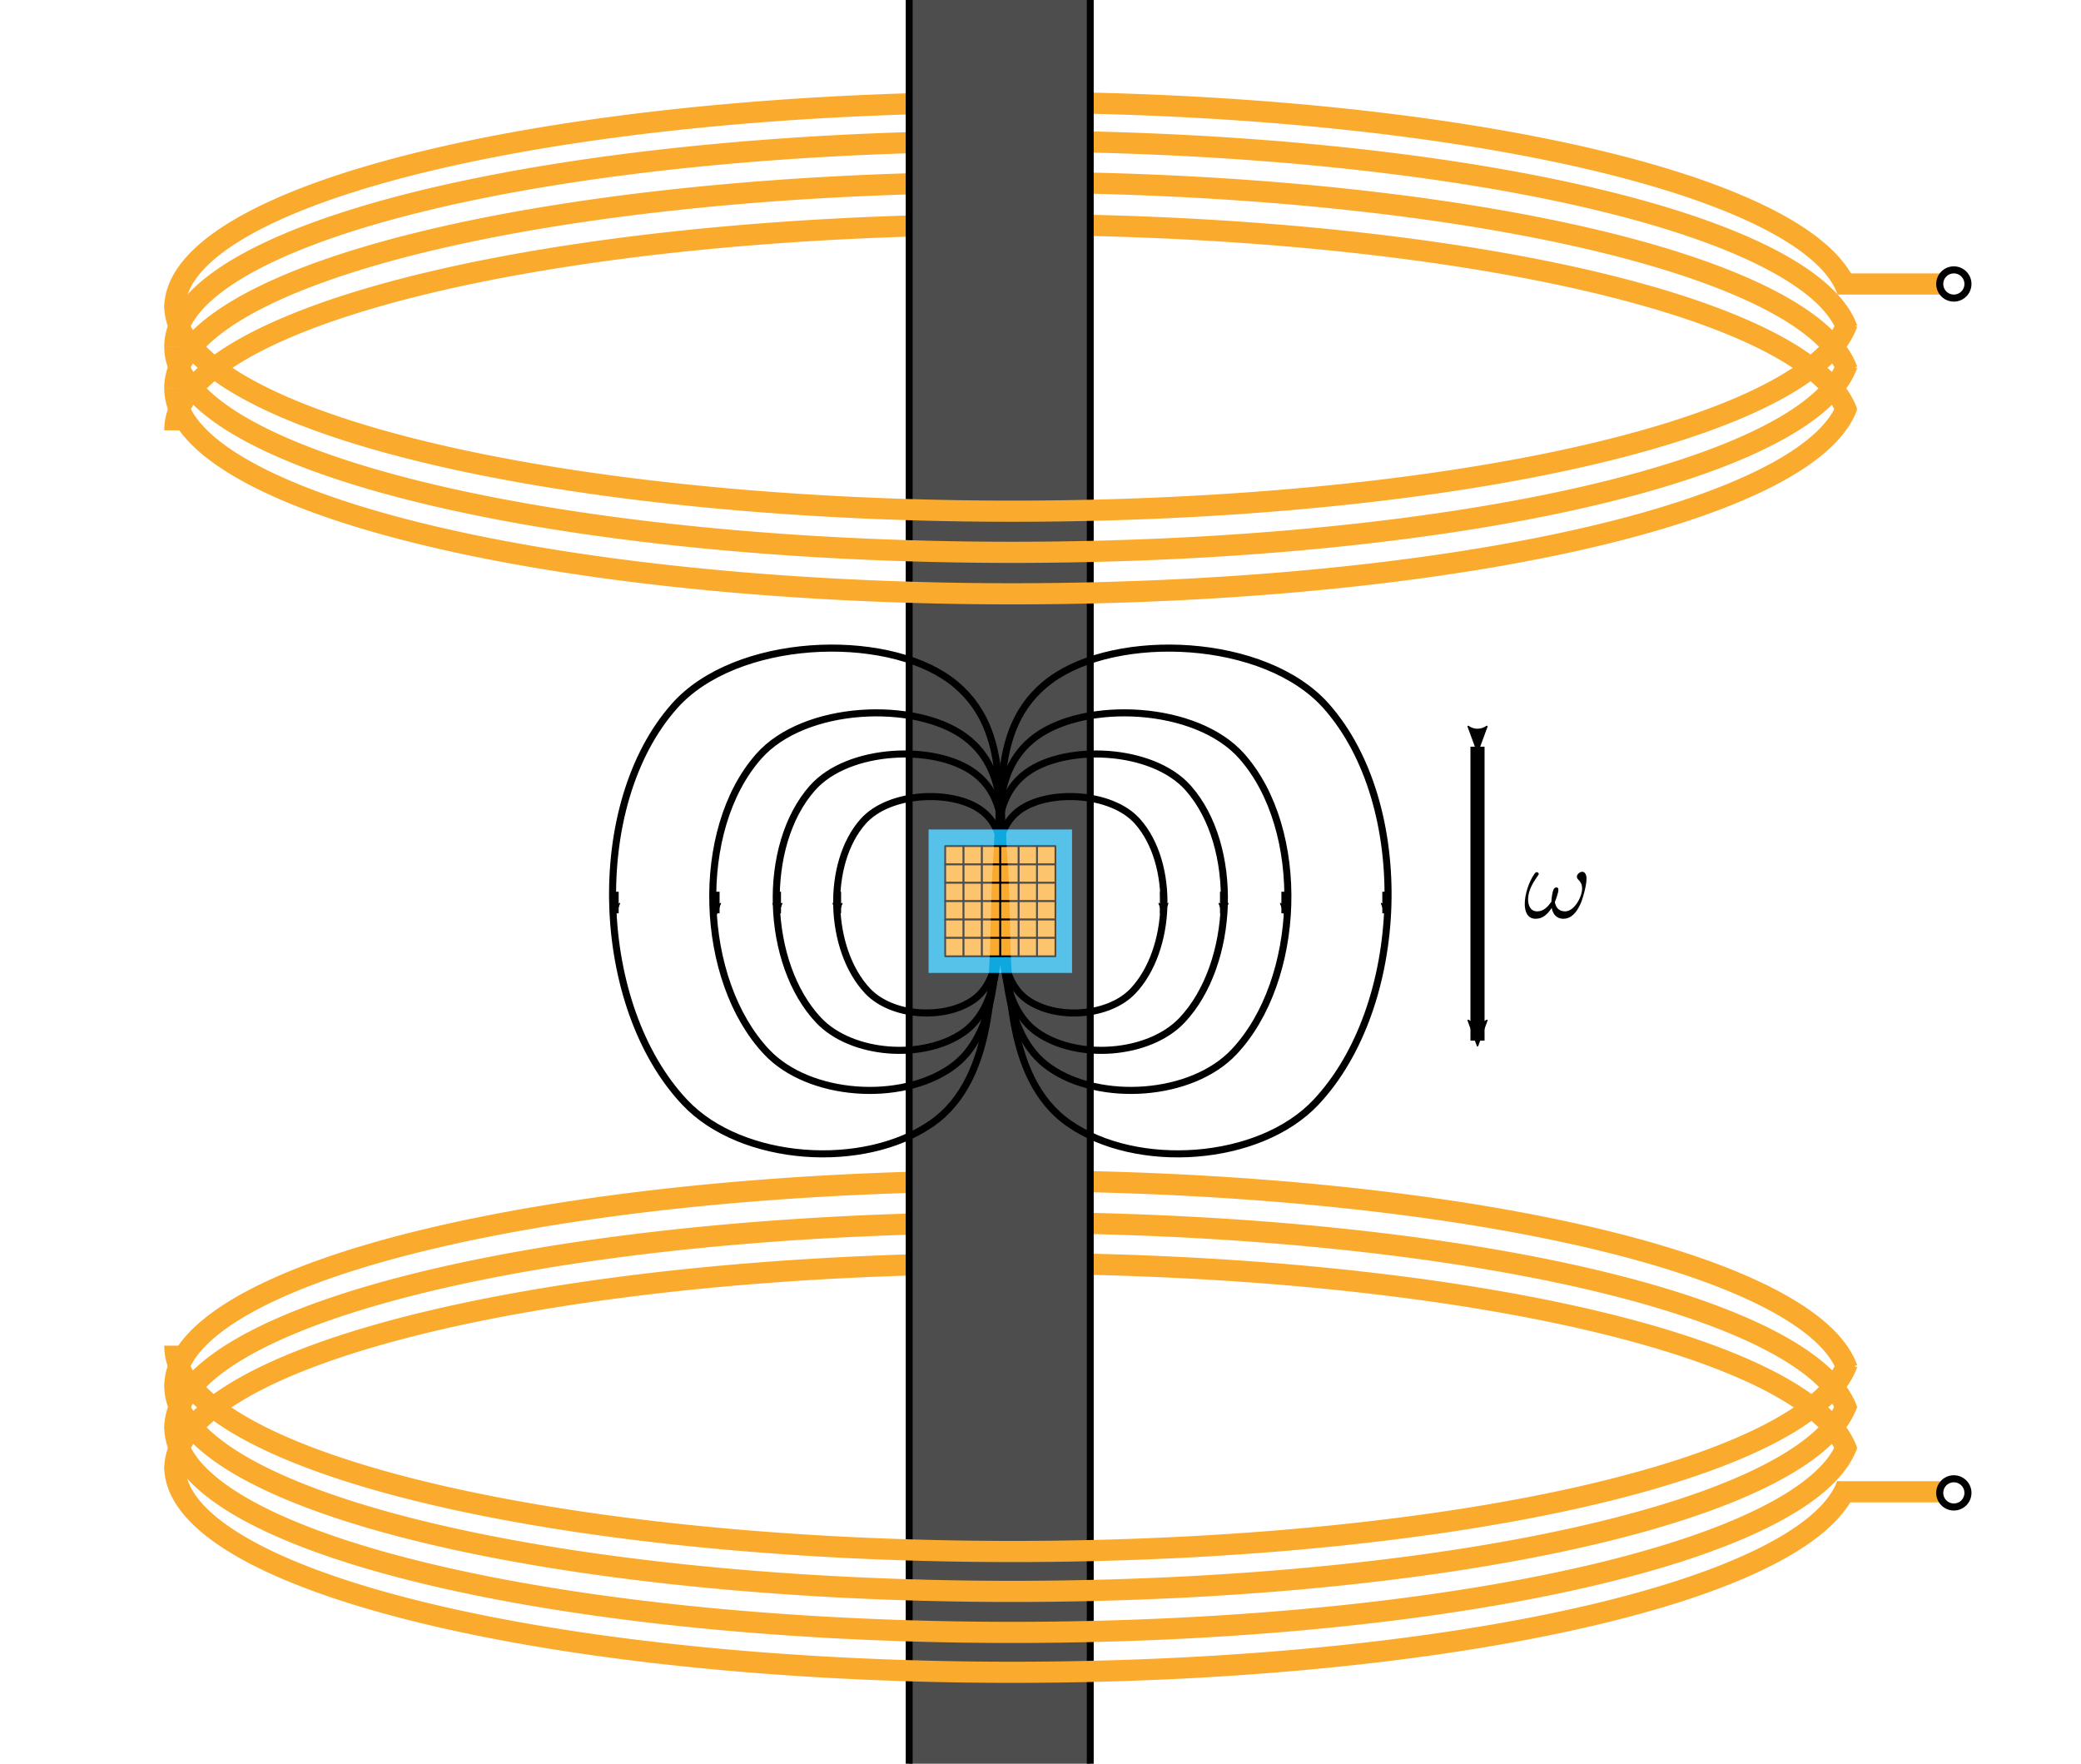 <?xml version="1.0" encoding="UTF-8" standalone="no"?>
<!-- Created with Inkscape (http://www.inkscape.org/) -->

<svg
   xmlns:ns0="http://www.iki.fi/pav/software/textext/"
   xmlns:dc="http://purl.org/dc/elements/1.1/"
   xmlns:cc="http://creativecommons.org/ns#"
   xmlns:rdf="http://www.w3.org/1999/02/22-rdf-syntax-ns#"
   xmlns:svg="http://www.w3.org/2000/svg"
   xmlns="http://www.w3.org/2000/svg"
   xmlns:sodipodi="http://sodipodi.sourceforge.net/DTD/sodipodi-0.dtd"
   xmlns:inkscape="http://www.inkscape.org/namespaces/inkscape"
   width="2.95in"
   height="2.5in"
   viewBox="0 0 265.5 225"
   id="svg2"
   version="1.1"
   inkscape:version="0.92.3 (2405546, 2018-03-11)"
   sodipodi:docname="vsm_sample.svg"
   enable-background="new"
   inkscape:export-filename="/home/dominique/PhD/Thesis/images/appendix_methods_vsm_sample.png"
   inkscape:export-xdpi="600"
   inkscape:export-ydpi="600">
  <sodipodi:namedview
     id="base"
     pagecolor="#ffffff"
     bordercolor="#666666"
     borderopacity="1.0"
     inkscape:pageopacity="0.0"
     inkscape:pageshadow="2"
     inkscape:zoom="2.8"
     inkscape:cx="41.116846"
     inkscape:cy="135.77036"
     inkscape:document-units="in"
     inkscape:current-layer="layer6"
     showgrid="false"
     units="in"
     inkscape:window-width="1920"
     inkscape:window-height="1043"
     inkscape:window-x="1920"
     inkscape:window-y="0"
     inkscape:window-maximized="1">
    <inkscape:grid
       id="grid2134"
       type="xygrid" />
  </sodipodi:namedview>
  <defs
     id="defs4">
    <marker
       inkscape:stockid="Arrow2Mend"
       orient="auto"
       refY="0.0"
       refX="0.0"
       id="marker4325"
       style="overflow:visible;"
       inkscape:isstock="true">
      <path
         id="path4323"
         style="fill-rule:evenodd;stroke-width:0.625;stroke-linejoin:round;stroke:#000000;stroke-opacity:1;fill:#000000;fill-opacity:1"
         d="M 8.719,4.034 L -2.207,0.016 L 8.719,-4.002 C 6.973,-1.63 6.983,1.616 8.719,4.034 z "
         transform="scale(0.6) rotate(180) translate(0,0)" />
    </marker>
    <marker
       inkscape:collect="always"
       inkscape:isstock="true"
       style="overflow:visible;"
       id="marker4271"
       refX="0.0"
       refY="0.0"
       orient="auto"
       inkscape:stockid="Arrow2Mend">
      <path
         transform="scale(0.6) rotate(180) translate(0,0)"
         d="M 8.719,4.034 L -2.207,0.016 L 8.719,-4.002 C 6.973,-1.63 6.983,1.616 8.719,4.034 z "
         style="fill-rule:evenodd;stroke-width:0.625;stroke-linejoin:round;stroke:#000000;stroke-opacity:1;fill:#000000;fill-opacity:1"
         id="path4269" />
    </marker>
    <marker
       inkscape:stockid="Arrow2Mend"
       orient="auto"
       refY="0.0"
       refX="0.0"
       id="marker4243"
       style="overflow:visible;"
       inkscape:isstock="true">
      <path
         id="path4241"
         style="fill-rule:evenodd;stroke-width:0.625;stroke-linejoin:round;stroke:#000000;stroke-opacity:1;fill:#000000;fill-opacity:1"
         d="M 8.719,4.034 L -2.207,0.016 L 8.719,-4.002 C 6.973,-1.63 6.983,1.616 8.719,4.034 z "
         transform="scale(0.6) rotate(180) translate(0,0)" />
    </marker>
    <marker
       inkscape:collect="always"
       inkscape:isstock="true"
       style="overflow:visible;"
       id="marker3877"
       refX="0.0"
       refY="0.0"
       orient="auto"
       inkscape:stockid="Arrow2Mend">
      <path
         transform="scale(0.6) rotate(180) translate(0,0)"
         d="M 8.719,4.034 L -2.207,0.016 L 8.719,-4.002 C 6.973,-1.63 6.983,1.616 8.719,4.034 z "
         style="fill-rule:evenodd;stroke-width:0.625;stroke-linejoin:round;stroke:#000000;stroke-opacity:1;fill:#000000;fill-opacity:1"
         id="path3875" />
    </marker>
    <marker
       inkscape:collect="always"
       inkscape:stockid="Arrow2Mend"
       orient="auto"
       refY="0.0"
       refX="0.0"
       id="marker3583"
       style="overflow:visible;"
       inkscape:isstock="true">
      <path
         id="path3581"
         style="fill-rule:evenodd;stroke-width:0.625;stroke-linejoin:round;stroke:#000000;stroke-opacity:1;fill:#000000;fill-opacity:1"
         d="M 8.719,4.034 L -2.207,0.016 L 8.719,-4.002 C 6.973,-1.63 6.983,1.616 8.719,4.034 z "
         transform="scale(0.6) rotate(180) translate(0,0)" />
    </marker>
    <marker
       inkscape:collect="always"
       inkscape:isstock="true"
       style="overflow:visible;"
       id="marker3385"
       refX="0.0"
       refY="0.0"
       orient="auto"
       inkscape:stockid="Arrow2Mend">
      <path
         transform="scale(0.6) rotate(180) translate(0,0)"
         d="M 8.719,4.034 L -2.207,0.016 L 8.719,-4.002 C 6.973,-1.63 6.983,1.616 8.719,4.034 z "
         style="fill-rule:evenodd;stroke-width:0.625;stroke-linejoin:round;stroke:#000000;stroke-opacity:1;fill:#000000;fill-opacity:1"
         id="path3383" />
    </marker>
    <marker
       inkscape:stockid="Arrow2Mend"
       orient="auto"
       refY="0.0"
       refX="0.0"
       id="marker1703"
       style="overflow:visible;"
       inkscape:isstock="true">
      <path
         id="path1467"
         style="fill-rule:evenodd;stroke-width:0.625;stroke-linejoin:round;stroke:#000000;stroke-opacity:1;fill:#000000;fill-opacity:1"
         d="M 8.719,4.034 L -2.207,0.016 L 8.719,-4.002 C 6.973,-1.63 6.983,1.616 8.719,4.034 z "
         transform="scale(0.6) rotate(180) translate(0,0)" />
    </marker>
    <marker
       inkscape:isstock="true"
       style="overflow:visible;"
       id="Arrow2Mend"
       refX="0.0"
       refY="0.0"
       orient="auto"
       inkscape:stockid="Arrow2Mend">
      <path
         transform="scale(0.6) rotate(180) translate(0,0)"
         d="M 8.719,4.034 L -2.207,0.016 L 8.719,-4.002 C 6.973,-1.63 6.983,1.616 8.719,4.034 z "
         style="fill-rule:evenodd;stroke-width:0.625;stroke-linejoin:round;stroke:#000000;stroke-opacity:1;fill:#000000;fill-opacity:1"
         id="path1046" />
    </marker>
    <marker
       inkscape:isstock="true"
       style="overflow:visible"
       id="Arrow2Mstart"
       refX="0.0"
       refY="0.0"
       orient="auto"
       inkscape:stockid="Arrow2Mstart">
      <path
         transform="scale(0.6) translate(0,0)"
         d="M 8.719,4.034 L -2.207,0.016 L 8.719,-4.002 C 6.973,-1.63 6.983,1.616 8.719,4.034 z "
         style="fill-rule:evenodd;stroke-width:0.625;stroke-linejoin:round;stroke:#000000;stroke-opacity:1;fill:#000000;fill-opacity:1"
         id="path1043" />
    </marker>
    <marker
       inkscape:isstock="true"
       style="overflow:visible"
       id="Arrow2Lstart"
       refX="0.0"
       refY="0.0"
       orient="auto"
       inkscape:stockid="Arrow2Lstart">
      <path
         transform="scale(1.1) translate(1,0)"
         d="M 8.719,4.034 L -2.207,0.016 L 8.719,-4.002 C 6.973,-1.63 6.983,1.616 8.719,4.034 z "
         style="fill-rule:evenodd;stroke-width:0.625;stroke-linejoin:round;stroke:#000000;stroke-opacity:1;fill:#000000;fill-opacity:1"
         id="path1037" />
    </marker>
    <marker
       inkscape:stockid="Arrow2Mstart"
       orient="auto"
       refY="0.0"
       refX="0.0"
       id="marker51232"
       style="overflow:visible"
       inkscape:isstock="true">
      <path
         id="path51230"
         style="fill-rule:evenodd;stroke-width:0.625;stroke-linejoin:round;stroke:#000000;stroke-opacity:1;fill:#000000;fill-opacity:1"
         d="M 8.719,4.034 L -2.207,0.016 L 8.719,-4.002 C 6.973,-1.63 6.983,1.616 8.719,4.034 z "
         transform="scale(0.6) translate(0,0)" />
    </marker>
    <marker
       inkscape:stockid="Arrow2Mstart"
       orient="auto"
       refY="0.0"
       refX="0.0"
       id="marker51026"
       style="overflow:visible"
       inkscape:isstock="true">
      <path
         id="path51024"
         style="fill-rule:evenodd;stroke-width:0.625;stroke-linejoin:round;stroke:#000000;stroke-opacity:1;fill:#000000;fill-opacity:1"
         d="M 8.719,4.034 L -2.207,0.016 L 8.719,-4.002 C 6.973,-1.63 6.983,1.616 8.719,4.034 z "
         transform="scale(0.6) translate(0,0)" />
    </marker>
    <marker
       inkscape:stockid="Arrow2Mstart"
       orient="auto"
       refY="0.0"
       refX="0.0"
       id="marker50156"
       style="overflow:visible"
       inkscape:isstock="true">
      <path
         id="path50154"
         style="fill-rule:evenodd;stroke-width:0.625;stroke-linejoin:round;stroke:#000000;stroke-opacity:1;fill:#000000;fill-opacity:1"
         d="M 8.719,4.034 L -2.207,0.016 L 8.719,-4.002 C 6.973,-1.63 6.983,1.616 8.719,4.034 z "
         transform="scale(0.6) translate(0,0)" />
    </marker>
    <marker
       inkscape:isstock="true"
       style="overflow:visible"
       id="marker45391"
       refX="0.0"
       refY="0.0"
       orient="auto"
       inkscape:stockid="Arrow2Mstart">
      <path
         transform="scale(0.6) translate(0,0)"
         d="M 8.719,4.034 L -2.207,0.016 L 8.719,-4.002 C 6.973,-1.63 6.983,1.616 8.719,4.034 z "
         style="fill-rule:evenodd;stroke-width:0.625;stroke-linejoin:round;stroke:#000000;stroke-opacity:1;fill:#000000;fill-opacity:1"
         id="path45389" />
    </marker>
    <marker
       inkscape:stockid="Arrow2Mstart"
       orient="auto"
       refY="0.0"
       refX="0.0"
       id="marker40903"
       style="overflow:visible"
       inkscape:isstock="true">
      <path
         id="path40901"
         style="fill-rule:evenodd;stroke-width:0.625;stroke-linejoin:round;stroke:#000000;stroke-opacity:1;fill:#000000;fill-opacity:1"
         d="M 8.719,4.034 L -2.207,0.016 L 8.719,-4.002 C 6.973,-1.63 6.983,1.616 8.719,4.034 z "
         transform="scale(0.6) translate(0,0)" />
    </marker>
    <marker
       inkscape:isstock="true"
       style="overflow:visible"
       id="marker35087"
       refX="0.0"
       refY="0.0"
       orient="auto"
       inkscape:stockid="Arrow2Mstart">
      <path
         transform="scale(0.6) translate(0,0)"
         d="M 8.719,4.034 L -2.207,0.016 L 8.719,-4.002 C 6.973,-1.63 6.983,1.616 8.719,4.034 z "
         style="fill-rule:evenodd;stroke-width:0.625;stroke-linejoin:round;stroke:#000000;stroke-opacity:1;fill:#000000;fill-opacity:1"
         id="path35085" />
    </marker>
    <marker
       inkscape:stockid="Arrow2Mstart"
       orient="auto"
       refY="0.0"
       refX="0.0"
       id="marker32093"
       style="overflow:visible"
       inkscape:isstock="true">
      <path
         id="path32091"
         style="fill-rule:evenodd;stroke-width:0.625;stroke-linejoin:round;stroke:#000000;stroke-opacity:1;fill:#000000;fill-opacity:1"
         d="M 8.719,4.034 L -2.207,0.016 L 8.719,-4.002 C 6.973,-1.63 6.983,1.616 8.719,4.034 z "
         transform="scale(0.6) translate(0,0)" />
    </marker>
    <marker
       inkscape:isstock="true"
       style="overflow:visible;"
       id="Arrow1Mend"
       refX="0.0"
       refY="0.0"
       orient="auto"
       inkscape:stockid="Arrow1Mend">
      <path
         transform="scale(0.4) rotate(180) translate(10,0)"
         style="fill-rule:evenodd;stroke:#000000;stroke-width:1pt;stroke-opacity:1;fill:#000000;fill-opacity:1"
         d="M 0.0,0.0 L 5.0,-5.0 L -12.5,0.0 L 5.0,5.0 L 0.0,0.0 z "
         id="path847" />
    </marker>
    <marker
       inkscape:collect="always"
       inkscape:stockid="Arrow2Mend"
       orient="auto"
       refY="0.0"
       refX="0.0"
       id="marker3144"
       style="overflow:visible;"
       inkscape:isstock="true">
      <path
         id="path3142"
         style="fill-rule:evenodd;stroke-width:0.625;stroke-linejoin:round;stroke:#000000;stroke-opacity:1;fill:#000000;fill-opacity:1"
         d="M 8.719,4.034 L -2.207,0.016 L 8.719,-4.002 C 6.973,-1.63 6.983,1.616 8.719,4.034 z "
         transform="scale(0.6) rotate(180) translate(0,0)" />
    </marker>
    <filter
       id="filter1220"
       style="color-interpolation-filters:sRGB"
       inkscape:collect="always">
      <feBlend
         id="feBlend1222"
         in2="BackgroundImage"
         mode="screen"
         inkscape:collect="always" />
    </filter>
  </defs>
  <g
     style="display:inline"
     transform="translate(0,-827.362)"
     id="layer1"
     inkscape:groupmode="layer"
     inkscape:label="Back">
    <path
       sodipodi:open="true"
       d="m 235.671,-864.377 a 106.887,26.257 0 0 1 -111.143,23.944 106.887,26.257 0 0 1 -102.225,-26.232"
       sodipodi:end="3.1415927"
       sodipodi:start="0.087266463"
       sodipodi:ry="26.256992"
       sodipodi:rx="106.88725"
       sodipodi:cy="-866.66559"
       sodipodi:cx="129.19083"
       sodipodi:type="arc"
       id="path49954"
       style="opacity:1;fill:none;fill-opacity:0;stroke:#faab2d;stroke-width:2.7;stroke-linejoin:round;stroke-miterlimit:4;stroke-dasharray:none;stroke-dashoffset:0;stroke-opacity:1"
       transform="scale(1,-1)" />
    <path
       style="fill:#faab2d;fill-opacity:1;fill-rule:evenodd;stroke:#faab2d;stroke-width:2.7;stroke-linecap:butt;stroke-linejoin:miter;stroke-miterlimit:4;stroke-dasharray:none;stroke-opacity:1"
       d="m 234.417,863.59 h 13.125"
       id="path49958"
       inkscape:connector-curvature="0" />
    <circle
       style="opacity:1;fill:none;fill-opacity:1;stroke:#000000;stroke-width:0.9;stroke-linejoin:round;stroke-miterlimit:4;stroke-dasharray:none;stroke-dashoffset:0;stroke-opacity:1"
       id="circle49962"
       cx="249.277"
       cy="863.59"
       r="1.8" />
    <path
       transform="scale(1,-1)"
       style="opacity:1;fill:#ff00ff;fill-opacity:0;stroke:#faab2d;stroke-width:2.7;stroke-linejoin:round;stroke-miterlimit:4;stroke-dasharray:none;stroke-dashoffset:0;stroke-opacity:1"
       id="path49974"
       sodipodi:type="arc"
       sodipodi:cx="129.19083"
       sodipodi:cy="-1014.7906"
       sodipodi:rx="106.88725"
       sodipodi:ry="26.256992"
       sodipodi:start="0.087266463"
       sodipodi:end="3.1415927"
       d="M 235.671,-1012.502 A 106.887,26.257 0 0 1 124.528,-988.559 106.887,26.257 0 0 1 22.304,-1014.791"
       sodipodi:open="true" />
    <path
       inkscape:connector-curvature="0"
       id="path49980"
       d="m 234.375,1017.675 h 13.125"
       style="fill:none;fill-rule:evenodd;stroke:#faab2d;stroke-width:2.7;stroke-linecap:butt;stroke-linejoin:miter;stroke-miterlimit:4;stroke-dasharray:none;stroke-opacity:1" />
    <circle
       style="opacity:1;fill:none;fill-opacity:1;stroke:#000000;stroke-width:0.9;stroke-linejoin:round;stroke-miterlimit:4;stroke-dasharray:none;stroke-dashoffset:0;stroke-opacity:1"
       id="circle49984"
       cx="249.277"
       cy="1017.813"
       r="1.8" />
    <path
       inkscape:connector-curvature="0"
       id="path50146"
       d="m 188.504,922.619 v 37.5"
       style="fill:none;fill-rule:evenodd;stroke:#000000;stroke-width:1.8;stroke-linecap:butt;stroke-linejoin:miter;stroke-miterlimit:4;stroke-dasharray:none;stroke-opacity:1;marker-start:url(#Arrow2Mstart);marker-end:url(#Arrow2Mend)" />
    <path
       sodipodi:open="true"
       d="m 235.671,-1007.296 a 106.887,26.257 0 0 1 -111.143,23.944 106.887,26.257 0 0 1 -102.225,-26.232"
       sodipodi:end="3.1415927"
       sodipodi:start="0.087266463"
       sodipodi:ry="26.256992"
       sodipodi:rx="106.88725"
       sodipodi:cy="-1009.5841"
       sodipodi:cx="129.19083"
       sodipodi:type="arc"
       id="path4667"
       style="opacity:1;fill:#ff00ff;fill-opacity:0;stroke:#faab2d;stroke-width:2.7;stroke-linejoin:round;stroke-miterlimit:4;stroke-dasharray:none;stroke-dashoffset:0;stroke-opacity:1"
       transform="scale(1,-1)" />
    <path
       transform="scale(1,-1)"
       style="opacity:1;fill:#ff00ff;fill-opacity:0;stroke:#faab2d;stroke-width:2.7;stroke-linejoin:round;stroke-miterlimit:4;stroke-dasharray:none;stroke-dashoffset:0;stroke-opacity:1"
       id="path4673"
       sodipodi:type="arc"
       sodipodi:cx="129.19083"
       sodipodi:cy="-1004.2551"
       sodipodi:rx="106.88725"
       sodipodi:ry="26.256992"
       sodipodi:start="0.087266463"
       sodipodi:end="3.1415927"
       d="M 235.671,-1001.967 A 106.887,26.257 0 0 1 124.528,-978.023 106.887,26.257 0 0 1 22.304,-1004.255"
       sodipodi:open="true" />
    <path
       transform="scale(1,-1)"
       style="opacity:1;fill:none;fill-opacity:0;stroke:#faab2d;stroke-width:2.7;stroke-linejoin:round;stroke-miterlimit:4;stroke-dasharray:none;stroke-dashoffset:0;stroke-opacity:1"
       id="path4675"
       sodipodi:type="arc"
       sodipodi:cx="129.19083"
       sodipodi:cy="-871.62091"
       sodipodi:rx="106.88725"
       sodipodi:ry="26.256992"
       sodipodi:start="0.087266463"
       sodipodi:end="3.1415927"
       d="m 235.671,-869.332 a 106.887,26.257 0 0 1 -111.143,23.944 106.887,26.257 0 0 1 -102.225,-26.232"
       sodipodi:open="true" />
    <path
       sodipodi:open="true"
       d="M 235.671,-874.581 A 106.887,26.257 0 0 1 124.528,-850.637 106.887,26.257 0 0 1 22.304,-876.869"
       sodipodi:end="3.1415927"
       sodipodi:start="0.087266463"
       sodipodi:ry="26.256992"
       sodipodi:rx="106.88725"
       sodipodi:cy="-876.8692"
       sodipodi:cx="129.19083"
       sodipodi:type="arc"
       id="path4677"
       style="opacity:1;fill:none;fill-opacity:0;stroke:#faab2d;stroke-width:2.7;stroke-linejoin:round;stroke-miterlimit:4;stroke-dasharray:none;stroke-dashoffset:0;stroke-opacity:1"
       transform="scale(1,-1)" />
    <path
       transform="scale(1,-1)"
       style="opacity:1;fill:none;fill-opacity:0;stroke:#faab2d;stroke-width:2.7;stroke-linejoin:round;stroke-miterlimit:4;stroke-dasharray:none;stroke-dashoffset:0;stroke-opacity:1"
       id="path4683"
       sodipodi:type="arc"
       sodipodi:cx="129.19083"
       sodipodi:cy="-882.25745"
       sodipodi:rx="106.88725"
       sodipodi:ry="26.256992"
       sodipodi:start="0.087266463"
       sodipodi:end="3.1415927"
       d="M 235.671,-879.969 A 106.887,26.257 0 0 1 124.528,-856.025 106.887,26.257 0 0 1 22.304,-882.257"
       sodipodi:open="true" />
  </g>
  <g
     inkscape:label="Back 2"
     id="layer6"
     inkscape:groupmode="layer">
    <rect
       y="-15.625"
       x="115.996"
       height="264.417"
       width="23.102"
       id="rect1249"
       style="opacity:1;fill:#4d4d4d;fill-opacity:1;fill-rule:nonzero;stroke:#000000;stroke-width:0.881;stroke-linejoin:round;stroke-miterlimit:4;stroke-dasharray:none;stroke-dashoffset:0;stroke-opacity:1;" />
    <path
       sodipodi:nodetypes="azaaaa"
       inkscape:connector-curvature="0"
       id="path2461"
       d="m 127.623,114.966 c 0.118,-3.949 1.176,-8.932 -2.444,-11.597 -3.621,-2.665 -11.712,-2.355 -15.057,1.417 -4.785,5.397 -4.381,16.384 0.568,21.631 3.095,3.281 9.785,3.725 13.484,1.143 3.569,-2.491 3.319,-8.243 3.449,-12.594 z"
       style="fill:none;fill-rule:evenodd;stroke:#000000;stroke-width:0.9;stroke-linecap:butt;stroke-linejoin:miter;stroke-opacity:1;stroke-miterlimit:4;stroke-dasharray:none" />
    <path
       style="fill:none;fill-rule:evenodd;stroke:#000000;stroke-width:0.9;stroke-linecap:butt;stroke-linejoin:miter;stroke-opacity:1;stroke-miterlimit:4;stroke-dasharray:none"
       d="m 127.623,114.464 c 0.161,-5.408 1.611,-12.232 -3.347,-15.882 -4.958,-3.65 -16.04,-3.225 -20.619,1.941 -6.553,7.391 -6,22.438 0.778,29.623 4.239,4.494 13.401,5.102 18.466,1.565 4.887,-3.412 4.545,-11.289 4.723,-17.247 z"
       id="path2463"
       inkscape:connector-curvature="0"
       sodipodi:nodetypes="azaaaa" />
    <path
       sodipodi:nodetypes="azaaaa"
       inkscape:connector-curvature="0"
       id="path2465"
       d="m 127.359,114.226 c 0.205,-6.89 2.052,-15.584 -4.265,-20.235 -6.317,-4.651 -20.435,-4.109 -26.27,2.472 -8.349,9.417 -7.644,28.587 0.991,37.741 5.401,5.725 17.073,6.5 23.527,1.995 6.227,-4.347 5.791,-14.383 6.017,-21.973 z"
       style="fill:none;fill-rule:evenodd;stroke:#000000;stroke-width:0.9;stroke-linecap:butt;stroke-linejoin:miter;stroke-opacity:1;stroke-miterlimit:4;stroke-dasharray:none" />
    <path
       style="fill:none;fill-rule:evenodd;stroke:#000000;stroke-width:0.9;stroke-linecap:butt;stroke-linejoin:miter;stroke-opacity:1;stroke-miterlimit:4;stroke-dasharray:none"
       d="m 126.943,113.871 c 0.275,-9.229 2.749,-20.875 -5.712,-27.104 -8.461,-6.229 -27.373,-5.504 -35.188,3.312 -11.183,12.614 -10.239,38.291 1.328,50.554 7.234,7.669 22.869,8.706 31.513,2.672 8.341,-5.823 7.757,-19.265 8.06,-29.433 z"
       id="path2467"
       inkscape:connector-curvature="0"
       sodipodi:nodetypes="azaaaa" />
    <g
       transform="matrix(-1,0,0,1,349.164,0.167)"
       id="g2489">
      <path
         sodipodi:nodetypes="azaaaa"
         inkscape:connector-curvature="0"
         id="path2477"
         d="m 221.541,114.799 c 0.118,-3.949 1.176,-8.932 -2.444,-11.597 -3.621,-2.665 -11.712,-2.355 -15.057,1.417 -4.785,5.397 -4.381,16.384 0.568,21.631 3.095,3.281 9.785,3.725 13.484,1.143 3.569,-2.491 3.319,-8.243 3.449,-12.594 z"
         style="fill:none;fill-rule:evenodd;stroke:#000000;stroke-width:0.9;stroke-linecap:butt;stroke-linejoin:miter;stroke-miterlimit:4;stroke-dasharray:none;stroke-opacity:1" />
      <path
         style="fill:none;fill-rule:evenodd;stroke:#000000;stroke-width:0.9;stroke-linecap:butt;stroke-linejoin:miter;stroke-miterlimit:4;stroke-dasharray:none;stroke-opacity:1"
         d="m 221.541,114.297 c 0.161,-5.408 1.611,-12.232 -3.347,-15.882 -4.958,-3.65 -16.04,-3.225 -20.619,1.941 -6.553,7.391 -6,22.438 0.778,29.623 4.239,4.494 13.401,5.102 18.466,1.565 4.887,-3.412 4.545,-11.289 4.723,-17.247 z"
         id="path2479"
         inkscape:connector-curvature="0"
         sodipodi:nodetypes="azaaaa" />
      <path
         sodipodi:nodetypes="azaaaa"
         inkscape:connector-curvature="0"
         id="path2481"
         d="m 221.277,114.058 c 0.205,-6.89 2.052,-15.584 -4.265,-20.235 -6.317,-4.651 -20.435,-4.109 -26.27,2.472 -8.349,9.417 -7.644,28.587 0.991,37.741 5.401,5.725 17.073,6.5 23.527,1.995 6.227,-4.347 5.791,-14.383 6.017,-21.973 z"
         style="fill:none;fill-rule:evenodd;stroke:#000000;stroke-width:0.9;stroke-linecap:butt;stroke-linejoin:miter;stroke-miterlimit:4;stroke-dasharray:none;stroke-opacity:1" />
      <path
         style="fill:none;fill-rule:evenodd;stroke:#000000;stroke-width:0.9;stroke-linecap:butt;stroke-linejoin:miter;stroke-miterlimit:4;stroke-dasharray:none;stroke-opacity:1"
         d="m 220.86,113.704 c 0.275,-9.229 2.749,-20.875 -5.712,-27.104 -8.461,-6.229 -27.373,-5.504 -35.188,3.312 -11.183,12.614 -10.239,38.291 1.328,50.554 7.234,7.669 22.869,8.706 31.513,2.672 8.341,-5.823 7.757,-19.265 8.06,-29.433 z"
         id="path2483"
         inkscape:connector-curvature="0"
         sodipodi:nodetypes="azaaaa" />
    </g>
    <path
       inkscape:connector-curvature="0"
       id="path2491"
       d="m 148.432,113.761 v 2.753"
       style="fill:none;fill-rule:evenodd;stroke:#000000;stroke-width:0.9;stroke-linecap:butt;stroke-linejoin:miter;stroke-miterlimit:4;stroke-dasharray:none;stroke-opacity:1;marker-end:url(#marker4271)" />
    <path
       style="fill:none;fill-rule:evenodd;stroke:#000000;stroke-width:0.9;stroke-linecap:butt;stroke-linejoin:miter;stroke-miterlimit:4;stroke-dasharray:none;stroke-opacity:1;marker-end:url(#marker3385)"
       d="m 156.1,113.761 v 2.753"
       id="path3381"
       inkscape:connector-curvature="0" />
    <path
       inkscape:connector-curvature="0"
       id="path3555"
       d="m 163.935,113.761 v 2.753"
       style="fill:none;fill-rule:evenodd;stroke:#000000;stroke-width:0.9;stroke-linecap:butt;stroke-linejoin:miter;stroke-miterlimit:4;stroke-dasharray:none;stroke-opacity:1;marker-end:url(#marker3583)" />
    <path
       style="fill:none;fill-rule:evenodd;stroke:#000000;stroke-width:0.9;stroke-linecap:butt;stroke-linejoin:miter;stroke-miterlimit:4;stroke-dasharray:none;stroke-opacity:1;marker-end:url(#marker4243)"
       d="m 176.809,113.761 v 2.753"
       id="path3849"
       inkscape:connector-curvature="0" />
    <g
       transform="matrix(-1,0,0,1,255.291,0)"
       id="g4211">
      <path
         inkscape:connector-curvature="0"
         id="path4203"
         d="m 148.432,113.761 v 2.753"
         style="fill:none;fill-rule:evenodd;stroke:#000000;stroke-width:0.9;stroke-linecap:butt;stroke-linejoin:miter;stroke-miterlimit:4;stroke-dasharray:none;stroke-opacity:1;marker-end:url(#marker3144)" />
      <path
         style="fill:none;fill-rule:evenodd;stroke:#000000;stroke-width:0.9;stroke-linecap:butt;stroke-linejoin:miter;stroke-miterlimit:4;stroke-dasharray:none;stroke-opacity:1;marker-end:url(#marker3385)"
         d="m 156.1,113.761 v 2.753"
         id="path4205"
         inkscape:connector-curvature="0" />
      <path
         inkscape:connector-curvature="0"
         id="path4207"
         d="m 163.935,113.761 v 2.753"
         style="fill:none;fill-rule:evenodd;stroke:#000000;stroke-width:0.9;stroke-linecap:butt;stroke-linejoin:miter;stroke-miterlimit:4;stroke-dasharray:none;stroke-opacity:1;marker-end:url(#marker3583)" />
      <path
         style="fill:none;fill-rule:evenodd;stroke:#000000;stroke-width:0.9;stroke-linecap:butt;stroke-linejoin:miter;stroke-miterlimit:4;stroke-dasharray:none;stroke-opacity:1;marker-end:url(#marker3877)"
         d="m 176.809,113.761 v 2.753"
         id="path4209"
         inkscape:connector-curvature="0" />
    </g>
    <path
       style="fill:none;fill-rule:evenodd;stroke:#000000;stroke-width:0.9;stroke-linecap:butt;stroke-linejoin:miter;stroke-miterlimit:4;stroke-dasharray:none;stroke-opacity:1;marker-end:url(#marker4325)"
       d="m 127.689,115.751 v -2.753"
       id="path4297"
       inkscape:connector-curvature="0" />
    <g
       ns0:inkscapeversion="0.92.3"
       ns0:scale="1.0"
       ns0:preamble="/home/dominique/.config/inkscape/extensions/default_packages.tex"
       ns0:text="$\\omega$\n"
       ns0:pdfconverter="pstoedit"
       ns0:texconverter="pdflatex"
       ns0:version="0.7.2"
       word-spacing="normal"
       letter-spacing="normal"
       font-size-adjust="none"
       font-stretch="normal"
       font-weight="normal"
       font-variant="normal"
       font-style="normal"
       stroke-miterlimit="10.433"
       xml:space="preserve"
       transform="matrix(1.333,0,0,-1.333,-3.86,1059.667)"
       id="g5318"
       style="font-style:normal;font-variant:normal;font-weight:normal;font-stretch:normal;letter-spacing:normal;word-spacing:normal;text-anchor:start;fill:#000000;fill-opacity:1;fill-rule:evenodd;stroke:#000000;stroke-linecap:butt;stroke-linejoin:miter;stroke-miterlimit:10.433;stroke-dasharray:none;stroke-dashoffset:0;stroke-opacity:1">
<path
   id="path5316"
   d="m 154.74,710.82 v 0.04 0.04 0.04 0.04 l -0.01,0.03 v 0.04 l -0.01,0.03 -0.01,0.04 v 0.03 l -0.01,0.03 -0.01,0.03 -0.01,0.03 -0.01,0.02 -0.02,0.03 -0.01,0.02 -0.01,0.03 -0.02,0.02 -0.01,0.02 -0.02,0.02 -0.01,0.01 -0.02,0.02 -0.01,0.01 -0.02,0.02 -0.02,0.01 -0.02,0.01 -0.02,0.01 -0.01,0.01 h -0.02 l -0.02,0.01 h -0.02 l -0.02,0.01 h -0.02 c -0.26,0 -0.53,-0.24 -0.53,-0.47 0,-0.1 0.05,-0.21 0.15,-0.3 0.17,-0.15 0.35,-0.42 0.35,-0.83 0,-0.4 -0.19,-0.97 -0.5,-1.42 -0.3,-0.43 -0.67,-0.77 -1.14,-0.77 -0.57,0 -0.88,0.36 -0.97,0.89 0.11,0.26 0.34,0.9 0.34,1.18 0,0.12 -0.05,0.22 -0.18,0.22 -0.08,0 -0.19,-0.02 -0.27,-0.17 -0.11,-0.2 -0.22,-0.85 -0.22,-1.2 -0.34,-0.47 -0.73,-0.92 -1.36,-0.92 -0.66,0 -0.87,0.59 -0.87,1.14 0,1.24 1.02,2.29 1.02,2.42 0,0.11 -0.08,0.19 -0.19,0.19 -0.13,0 -0.2,-0.13 -0.26,-0.22 -0.51,-0.74 -0.89,-1.92 -0.89,-2.82 0,-0.69 0.23,-1.42 1.05,-1.42 0.71,0 1.17,0.49 1.53,1.04 0.09,-0.58 0.48,-1.04 1.1,-1.04 0.78,0 1.26,0.6 1.62,1.35 0.24,0.48 0.61,1.83 0.61,2.45 z"
   inkscape:connector-curvature="0"
   style="fill:#000000;stroke-width:0" />
</g>  </g>
  <g
     style="display:inline;opacity:1"
     inkscape:label="Back 1"
     id="layer5"
     inkscape:groupmode="layer" />
  <g
     inkscape:label="Center"
     id="layer2"
     inkscape:groupmode="layer" />
  <g
     inkscape:label="Front"
     id="layer3"
     inkscape:groupmode="layer">
    <path
       style="opacity:1;fill:#ff00ff;fill-opacity:0;stroke:#faab2d;stroke-width:2.7;stroke-linejoin:round;stroke-miterlimit:4;stroke-dasharray:none;stroke-dashoffset:0;stroke-opacity:1"
       id="path49972"
       sodipodi:type="arc"
       sodipodi:cx="129.19083"
       sodipodi:cy="38.957623"
       sodipodi:rx="106.88725"
       sodipodi:ry="26.256992"
       sodipodi:start="0.087266463"
       sodipodi:end="3.1415927"
       d="M 235.671,41.246 A 106.887,26.257 0 0 1 124.528,65.19 106.887,26.257 0 0 1 22.304,38.958"
       sodipodi:open="true" />
    <path
       sodipodi:open="true"
       d="M 235.671,189.371 A 106.887,26.257 0 0 1 124.528,213.315 106.887,26.257 0 0 1 22.304,187.083"
       sodipodi:end="3.1415927"
       sodipodi:start="0.087266463"
       sodipodi:ry="26.256992"
       sodipodi:rx="106.88725"
       sodipodi:cy="187.08261"
       sodipodi:cx="129.19083"
       sodipodi:type="arc"
       id="path49986"
       style="opacity:1;fill:#ff00ff;fill-opacity:0;stroke:#faab2d;stroke-width:2.7;stroke-linejoin:round;stroke-miterlimit:4;stroke-dasharray:none;stroke-dashoffset:0;stroke-opacity:1" />
    <path
       style="opacity:1;fill:#ff00ff;fill-opacity:0;stroke:#faab2d;stroke-width:2.7;stroke-linejoin:round;stroke-miterlimit:4;stroke-dasharray:none;stroke-dashoffset:0;stroke-opacity:1"
       id="path4663"
       sodipodi:type="arc"
       sodipodi:cx="129.19083"
       sodipodi:cy="181.99338"
       sodipodi:rx="106.88725"
       sodipodi:ry="26.256992"
       sodipodi:start="0.087266463"
       sodipodi:end="3.1415927"
       d="M 235.671,184.282 A 106.887,26.257 0 0 1 124.528,208.225 106.887,26.257 0 0 1 22.304,181.993"
       sodipodi:open="true" />
    <path
       style="opacity:1;fill:#ff00ff;fill-opacity:0;stroke:#faab2d;stroke-width:2.7;stroke-linejoin:round;stroke-miterlimit:4;stroke-dasharray:none;stroke-dashoffset:0;stroke-opacity:1"
       id="path4669"
       sodipodi:type="arc"
       sodipodi:cx="129.19083"
       sodipodi:cy="176.76059"
       sodipodi:rx="106.88725"
       sodipodi:ry="26.256992"
       sodipodi:start="0.087266463"
       sodipodi:end="3.1415927"
       d="M 235.671,179.049 A 106.887,26.257 0 0 1 124.528,202.993 106.887,26.257 0 0 1 22.304,176.761"
       sodipodi:open="true" />
    <path
       sodipodi:open="true"
       d="M 235.671,173.96 A 106.887,26.257 0 0 1 124.528,197.903 106.887,26.257 0 0 1 22.304,171.671"
       sodipodi:end="3.1415927"
       sodipodi:start="0.087266463"
       sodipodi:ry="26.256992"
       sodipodi:rx="106.88725"
       sodipodi:cy="171.67136"
       sodipodi:cx="129.19083"
       sodipodi:type="arc"
       id="path4671"
       style="opacity:1;fill:#ff00ff;fill-opacity:0;stroke:#faab2d;stroke-width:2.7;stroke-linejoin:round;stroke-miterlimit:4;stroke-dasharray:none;stroke-dashoffset:0;stroke-opacity:1" />
    <path
       sodipodi:open="true"
       d="M 235.671,46.494 A 106.887,26.257 0 0 1 124.528,70.438 106.887,26.257 0 0 1 22.304,44.206"
       sodipodi:end="3.1415927"
       sodipodi:start="0.087266463"
       sodipodi:ry="26.256992"
       sodipodi:rx="106.88725"
       sodipodi:cy="44.205948"
       sodipodi:cx="129.19083"
       sodipodi:type="arc"
       id="path4679"
       style="opacity:1;fill:#ff00ff;fill-opacity:0;stroke:#faab2d;stroke-width:2.7;stroke-linejoin:round;stroke-miterlimit:4;stroke-dasharray:none;stroke-dashoffset:0;stroke-opacity:1" />
    <path
       style="opacity:1;fill:#ff00ff;fill-opacity:0;stroke:#faab2d;stroke-width:2.7;stroke-linejoin:round;stroke-miterlimit:4;stroke-dasharray:none;stroke-dashoffset:0;stroke-opacity:1"
       id="path4681"
       sodipodi:type="arc"
       sodipodi:cx="129.19083"
       sodipodi:cy="49.496124"
       sodipodi:rx="106.88725"
       sodipodi:ry="26.256992"
       sodipodi:start="0.087266463"
       sodipodi:end="3.1415927"
       d="M 235.671,51.785 A 106.887,26.257 0 0 1 124.528,75.728 106.887,26.257 0 0 1 22.304,49.496"
       sodipodi:open="true" />
  </g>
  <g
     style="display:inline"
     inkscape:label="FrontFront"
     id="layer4"
     inkscape:groupmode="layer">
    <g
       transform="translate(5.748,-815.521)"
       id="g50138"
       style="fill-rule:nonzero;filter:url(#filter1220)">
      <rect
         style="opacity:1;fill:#0ea8df;fill-opacity:1;fill-rule:nonzero;stroke:#000000;stroke-width:0.45;stroke-linejoin:round;stroke-miterlimit:4;stroke-dasharray:none;stroke-dashoffset:0;stroke-opacity:1"
         id="rect49988"
         width="18.75"
         height="18.75"
         x="112.5"
         y="921.112" />
      <g
         style="fill-rule:nonzero"
         id="g50098"
         transform="matrix(0.5,0,0,0.5,56.25,460.557)">
        <rect
           y="925.8"
           x="117.188"
           height="4.687"
           width="4.687"
           id="rect49990"
           style="opacity:1;fill:#faab2d;fill-opacity:1;fill-rule:nonzero;stroke:#000000;stroke-width:0.45;stroke-linejoin:round;stroke-miterlimit:4;stroke-dasharray:none;stroke-dashoffset:0;stroke-opacity:1" />
        <rect
           style="opacity:1;fill:#faab2d;fill-opacity:1;fill-rule:nonzero;stroke:#000000;stroke-width:0.45;stroke-linejoin:round;stroke-miterlimit:4;stroke-dasharray:none;stroke-dashoffset:0;stroke-opacity:1"
           id="rect49992"
           width="4.687"
           height="4.687"
           x="121.875"
           y="925.8" />
        <rect
           y="925.8"
           x="126.563"
           height="4.687"
           width="4.687"
           id="rect49994"
           style="opacity:1;fill:#faab2d;fill-opacity:1;fill-rule:nonzero;stroke:#000000;stroke-width:0.45;stroke-linejoin:round;stroke-miterlimit:4;stroke-dasharray:none;stroke-dashoffset:0;stroke-opacity:1" />
        <rect
           style="opacity:1;fill:#faab2d;fill-opacity:1;fill-rule:nonzero;stroke:#000000;stroke-width:0.45;stroke-linejoin:round;stroke-miterlimit:4;stroke-dasharray:none;stroke-dashoffset:0;stroke-opacity:1"
           id="rect49996"
           width="4.687"
           height="4.687"
           x="131.25"
           y="925.8" />
        <rect
           y="925.8"
           x="135.938"
           height="4.687"
           width="4.687"
           id="rect49998"
           style="opacity:1;fill:#faab2d;fill-opacity:1;fill-rule:nonzero;stroke:#000000;stroke-width:0.45;stroke-linejoin:round;stroke-miterlimit:4;stroke-dasharray:none;stroke-dashoffset:0;stroke-opacity:1" />
        <rect
           style="opacity:1;fill:#faab2d;fill-opacity:1;fill-rule:nonzero;stroke:#000000;stroke-width:0.45;stroke-linejoin:round;stroke-miterlimit:4;stroke-dasharray:none;stroke-dashoffset:0;stroke-opacity:1"
           id="rect50000"
           width="4.687"
           height="4.687"
           x="140.625"
           y="925.8" />
        <rect
           style="opacity:1;fill:#faab2d;fill-opacity:1;fill-rule:nonzero;stroke:#000000;stroke-width:0.45;stroke-linejoin:round;stroke-miterlimit:4;stroke-dasharray:none;stroke-dashoffset:0;stroke-opacity:1"
           id="rect50002"
           width="4.687"
           height="4.687"
           x="117.188"
           y="930.487" />
        <rect
           y="930.487"
           x="121.875"
           height="4.687"
           width="4.687"
           id="rect50004"
           style="opacity:1;fill:#faab2d;fill-opacity:1;fill-rule:nonzero;stroke:#000000;stroke-width:0.45;stroke-linejoin:round;stroke-miterlimit:4;stroke-dasharray:none;stroke-dashoffset:0;stroke-opacity:1" />
        <rect
           style="opacity:1;fill:#faab2d;fill-opacity:1;fill-rule:nonzero;stroke:#000000;stroke-width:0.45;stroke-linejoin:round;stroke-miterlimit:4;stroke-dasharray:none;stroke-dashoffset:0;stroke-opacity:1"
           id="rect50006"
           width="4.687"
           height="4.687"
           x="126.563"
           y="930.487" />
        <rect
           y="930.487"
           x="131.25"
           height="4.687"
           width="4.687"
           id="rect50008"
           style="opacity:1;fill:#faab2d;fill-opacity:1;fill-rule:nonzero;stroke:#000000;stroke-width:0.45;stroke-linejoin:round;stroke-miterlimit:4;stroke-dasharray:none;stroke-dashoffset:0;stroke-opacity:1" />
        <rect
           style="opacity:1;fill:#faab2d;fill-opacity:1;fill-rule:nonzero;stroke:#000000;stroke-width:0.45;stroke-linejoin:round;stroke-miterlimit:4;stroke-dasharray:none;stroke-dashoffset:0;stroke-opacity:1"
           id="rect50010"
           width="4.687"
           height="4.687"
           x="135.938"
           y="930.487" />
        <rect
           y="930.487"
           x="140.625"
           height="4.687"
           width="4.687"
           id="rect50012"
           style="opacity:1;fill:#faab2d;fill-opacity:1;fill-rule:nonzero;stroke:#000000;stroke-width:0.45;stroke-linejoin:round;stroke-miterlimit:4;stroke-dasharray:none;stroke-dashoffset:0;stroke-opacity:1" />
        <rect
           y="935.175"
           x="117.188"
           height="4.687"
           width="4.687"
           id="rect50014"
           style="opacity:1;fill:#faab2d;fill-opacity:1;fill-rule:nonzero;stroke:#000000;stroke-width:0.45;stroke-linejoin:round;stroke-miterlimit:4;stroke-dasharray:none;stroke-dashoffset:0;stroke-opacity:1" />
        <rect
           style="opacity:1;fill:#faab2d;fill-opacity:1;fill-rule:nonzero;stroke:#000000;stroke-width:0.45;stroke-linejoin:round;stroke-miterlimit:4;stroke-dasharray:none;stroke-dashoffset:0;stroke-opacity:1"
           id="rect50016"
           width="4.687"
           height="4.687"
           x="121.875"
           y="935.175" />
        <rect
           y="935.175"
           x="126.563"
           height="4.687"
           width="4.687"
           id="rect50018"
           style="opacity:1;fill:#faab2d;fill-opacity:1;fill-rule:nonzero;stroke:#000000;stroke-width:0.45;stroke-linejoin:round;stroke-miterlimit:4;stroke-dasharray:none;stroke-dashoffset:0;stroke-opacity:1" />
        <rect
           style="opacity:1;fill:#faab2d;fill-opacity:1;fill-rule:nonzero;stroke:#000000;stroke-width:0.45;stroke-linejoin:round;stroke-miterlimit:4;stroke-dasharray:none;stroke-dashoffset:0;stroke-opacity:1"
           id="rect50020"
           width="4.687"
           height="4.687"
           x="131.25"
           y="935.175" />
        <rect
           y="935.175"
           x="135.938"
           height="4.687"
           width="4.687"
           id="rect50022"
           style="opacity:1;fill:#faab2d;fill-opacity:1;fill-rule:nonzero;stroke:#000000;stroke-width:0.45;stroke-linejoin:round;stroke-miterlimit:4;stroke-dasharray:none;stroke-dashoffset:0;stroke-opacity:1" />
        <rect
           style="opacity:1;fill:#faab2d;fill-opacity:1;fill-rule:nonzero;stroke:#000000;stroke-width:0.45;stroke-linejoin:round;stroke-miterlimit:4;stroke-dasharray:none;stroke-dashoffset:0;stroke-opacity:1"
           id="rect50024"
           width="4.687"
           height="4.687"
           x="140.625"
           y="935.175" />
        <rect
           style="opacity:1;fill:#faab2d;fill-opacity:1;fill-rule:nonzero;stroke:#000000;stroke-width:0.45;stroke-linejoin:round;stroke-miterlimit:4;stroke-dasharray:none;stroke-dashoffset:0;stroke-opacity:1"
           id="rect50026"
           width="4.687"
           height="4.687"
           x="117.187"
           y="939.862" />
        <rect
           y="939.862"
           x="121.875"
           height="4.687"
           width="4.687"
           id="rect50028"
           style="opacity:1;fill:#faab2d;fill-opacity:1;fill-rule:nonzero;stroke:#000000;stroke-width:0.45;stroke-linejoin:round;stroke-miterlimit:4;stroke-dasharray:none;stroke-dashoffset:0;stroke-opacity:1" />
        <rect
           style="opacity:1;fill:#faab2d;fill-opacity:1;fill-rule:nonzero;stroke:#000000;stroke-width:0.45;stroke-linejoin:round;stroke-miterlimit:4;stroke-dasharray:none;stroke-dashoffset:0;stroke-opacity:1"
           id="rect50030"
           width="4.687"
           height="4.687"
           x="126.562"
           y="939.862" />
        <rect
           y="939.862"
           x="131.25"
           height="4.687"
           width="4.687"
           id="rect50032"
           style="opacity:1;fill:#faab2d;fill-opacity:1;fill-rule:nonzero;stroke:#000000;stroke-width:0.45;stroke-linejoin:round;stroke-miterlimit:4;stroke-dasharray:none;stroke-dashoffset:0;stroke-opacity:1" />
        <rect
           style="opacity:1;fill:#faab2d;fill-opacity:1;fill-rule:nonzero;stroke:#000000;stroke-width:0.45;stroke-linejoin:round;stroke-miterlimit:4;stroke-dasharray:none;stroke-dashoffset:0;stroke-opacity:1"
           id="rect50034"
           width="4.687"
           height="4.687"
           x="135.937"
           y="939.862" />
        <rect
           y="939.862"
           x="140.625"
           height="4.687"
           width="4.687"
           id="rect50036"
           style="opacity:1;fill:#faab2d;fill-opacity:1;fill-rule:nonzero;stroke:#000000;stroke-width:0.45;stroke-linejoin:round;stroke-miterlimit:4;stroke-dasharray:none;stroke-dashoffset:0;stroke-opacity:1" />
        <rect
           y="944.55"
           x="117.188"
           height="4.687"
           width="4.687"
           id="rect50038"
           style="opacity:1;fill:#faab2d;fill-opacity:1;fill-rule:nonzero;stroke:#000000;stroke-width:0.45;stroke-linejoin:round;stroke-miterlimit:4;stroke-dasharray:none;stroke-dashoffset:0;stroke-opacity:1" />
        <rect
           style="opacity:1;fill:#faab2d;fill-opacity:1;fill-rule:nonzero;stroke:#000000;stroke-width:0.45;stroke-linejoin:round;stroke-miterlimit:4;stroke-dasharray:none;stroke-dashoffset:0;stroke-opacity:1"
           id="rect50040"
           width="4.687"
           height="4.687"
           x="121.875"
           y="944.55" />
        <rect
           y="944.55"
           x="126.563"
           height="4.687"
           width="4.687"
           id="rect50042"
           style="opacity:1;fill:#faab2d;fill-opacity:1;fill-rule:nonzero;stroke:#000000;stroke-width:0.45;stroke-linejoin:round;stroke-miterlimit:4;stroke-dasharray:none;stroke-dashoffset:0;stroke-opacity:1" />
        <rect
           style="opacity:1;fill:#faab2d;fill-opacity:1;fill-rule:nonzero;stroke:#000000;stroke-width:0.45;stroke-linejoin:round;stroke-miterlimit:4;stroke-dasharray:none;stroke-dashoffset:0;stroke-opacity:1"
           id="rect50044"
           width="4.687"
           height="4.687"
           x="131.25"
           y="944.55" />
        <rect
           y="944.55"
           x="135.938"
           height="4.687"
           width="4.687"
           id="rect50046"
           style="opacity:1;fill:#faab2d;fill-opacity:1;fill-rule:nonzero;stroke:#000000;stroke-width:0.45;stroke-linejoin:round;stroke-miterlimit:4;stroke-dasharray:none;stroke-dashoffset:0;stroke-opacity:1" />
        <rect
           style="opacity:1;fill:#faab2d;fill-opacity:1;fill-rule:nonzero;stroke:#000000;stroke-width:0.45;stroke-linejoin:round;stroke-miterlimit:4;stroke-dasharray:none;stroke-dashoffset:0;stroke-opacity:1"
           id="rect50048"
           width="4.687"
           height="4.687"
           x="140.625"
           y="944.55" />
        <rect
           style="opacity:1;fill:#faab2d;fill-opacity:1;fill-rule:nonzero;stroke:#000000;stroke-width:0.45;stroke-linejoin:round;stroke-miterlimit:4;stroke-dasharray:none;stroke-dashoffset:0;stroke-opacity:1"
           id="rect50050"
           width="4.687"
           height="4.687"
           x="117.187"
           y="949.237" />
        <rect
           y="949.237"
           x="121.875"
           height="4.687"
           width="4.687"
           id="rect50052"
           style="opacity:1;fill:#faab2d;fill-opacity:1;fill-rule:nonzero;stroke:#000000;stroke-width:0.45;stroke-linejoin:round;stroke-miterlimit:4;stroke-dasharray:none;stroke-dashoffset:0;stroke-opacity:1" />
        <rect
           style="opacity:1;fill:#faab2d;fill-opacity:1;fill-rule:nonzero;stroke:#000000;stroke-width:0.45;stroke-linejoin:round;stroke-miterlimit:4;stroke-dasharray:none;stroke-dashoffset:0;stroke-opacity:1"
           id="rect50054"
           width="4.687"
           height="4.687"
           x="126.562"
           y="949.237" />
        <rect
           y="949.237"
           x="131.25"
           height="4.687"
           width="4.687"
           id="rect50056"
           style="opacity:1;fill:#faab2d;fill-opacity:1;fill-rule:nonzero;stroke:#000000;stroke-width:0.45;stroke-linejoin:round;stroke-miterlimit:4;stroke-dasharray:none;stroke-dashoffset:0;stroke-opacity:1" />
        <rect
           style="opacity:1;fill:#faab2d;fill-opacity:1;fill-rule:nonzero;stroke:#000000;stroke-width:0.45;stroke-linejoin:round;stroke-miterlimit:4;stroke-dasharray:none;stroke-dashoffset:0;stroke-opacity:1"
           id="rect50058"
           width="4.687"
           height="4.687"
           x="135.937"
           y="949.237" />
        <rect
           y="949.237"
           x="140.625"
           height="4.687"
           width="4.687"
           id="rect50060"
           style="opacity:1;fill:#faab2d;fill-opacity:1;fill-rule:nonzero;stroke:#000000;stroke-width:0.45;stroke-linejoin:round;stroke-miterlimit:4;stroke-dasharray:none;stroke-dashoffset:0;stroke-opacity:1" />
      </g>
    </g>
  </g>
</svg>
